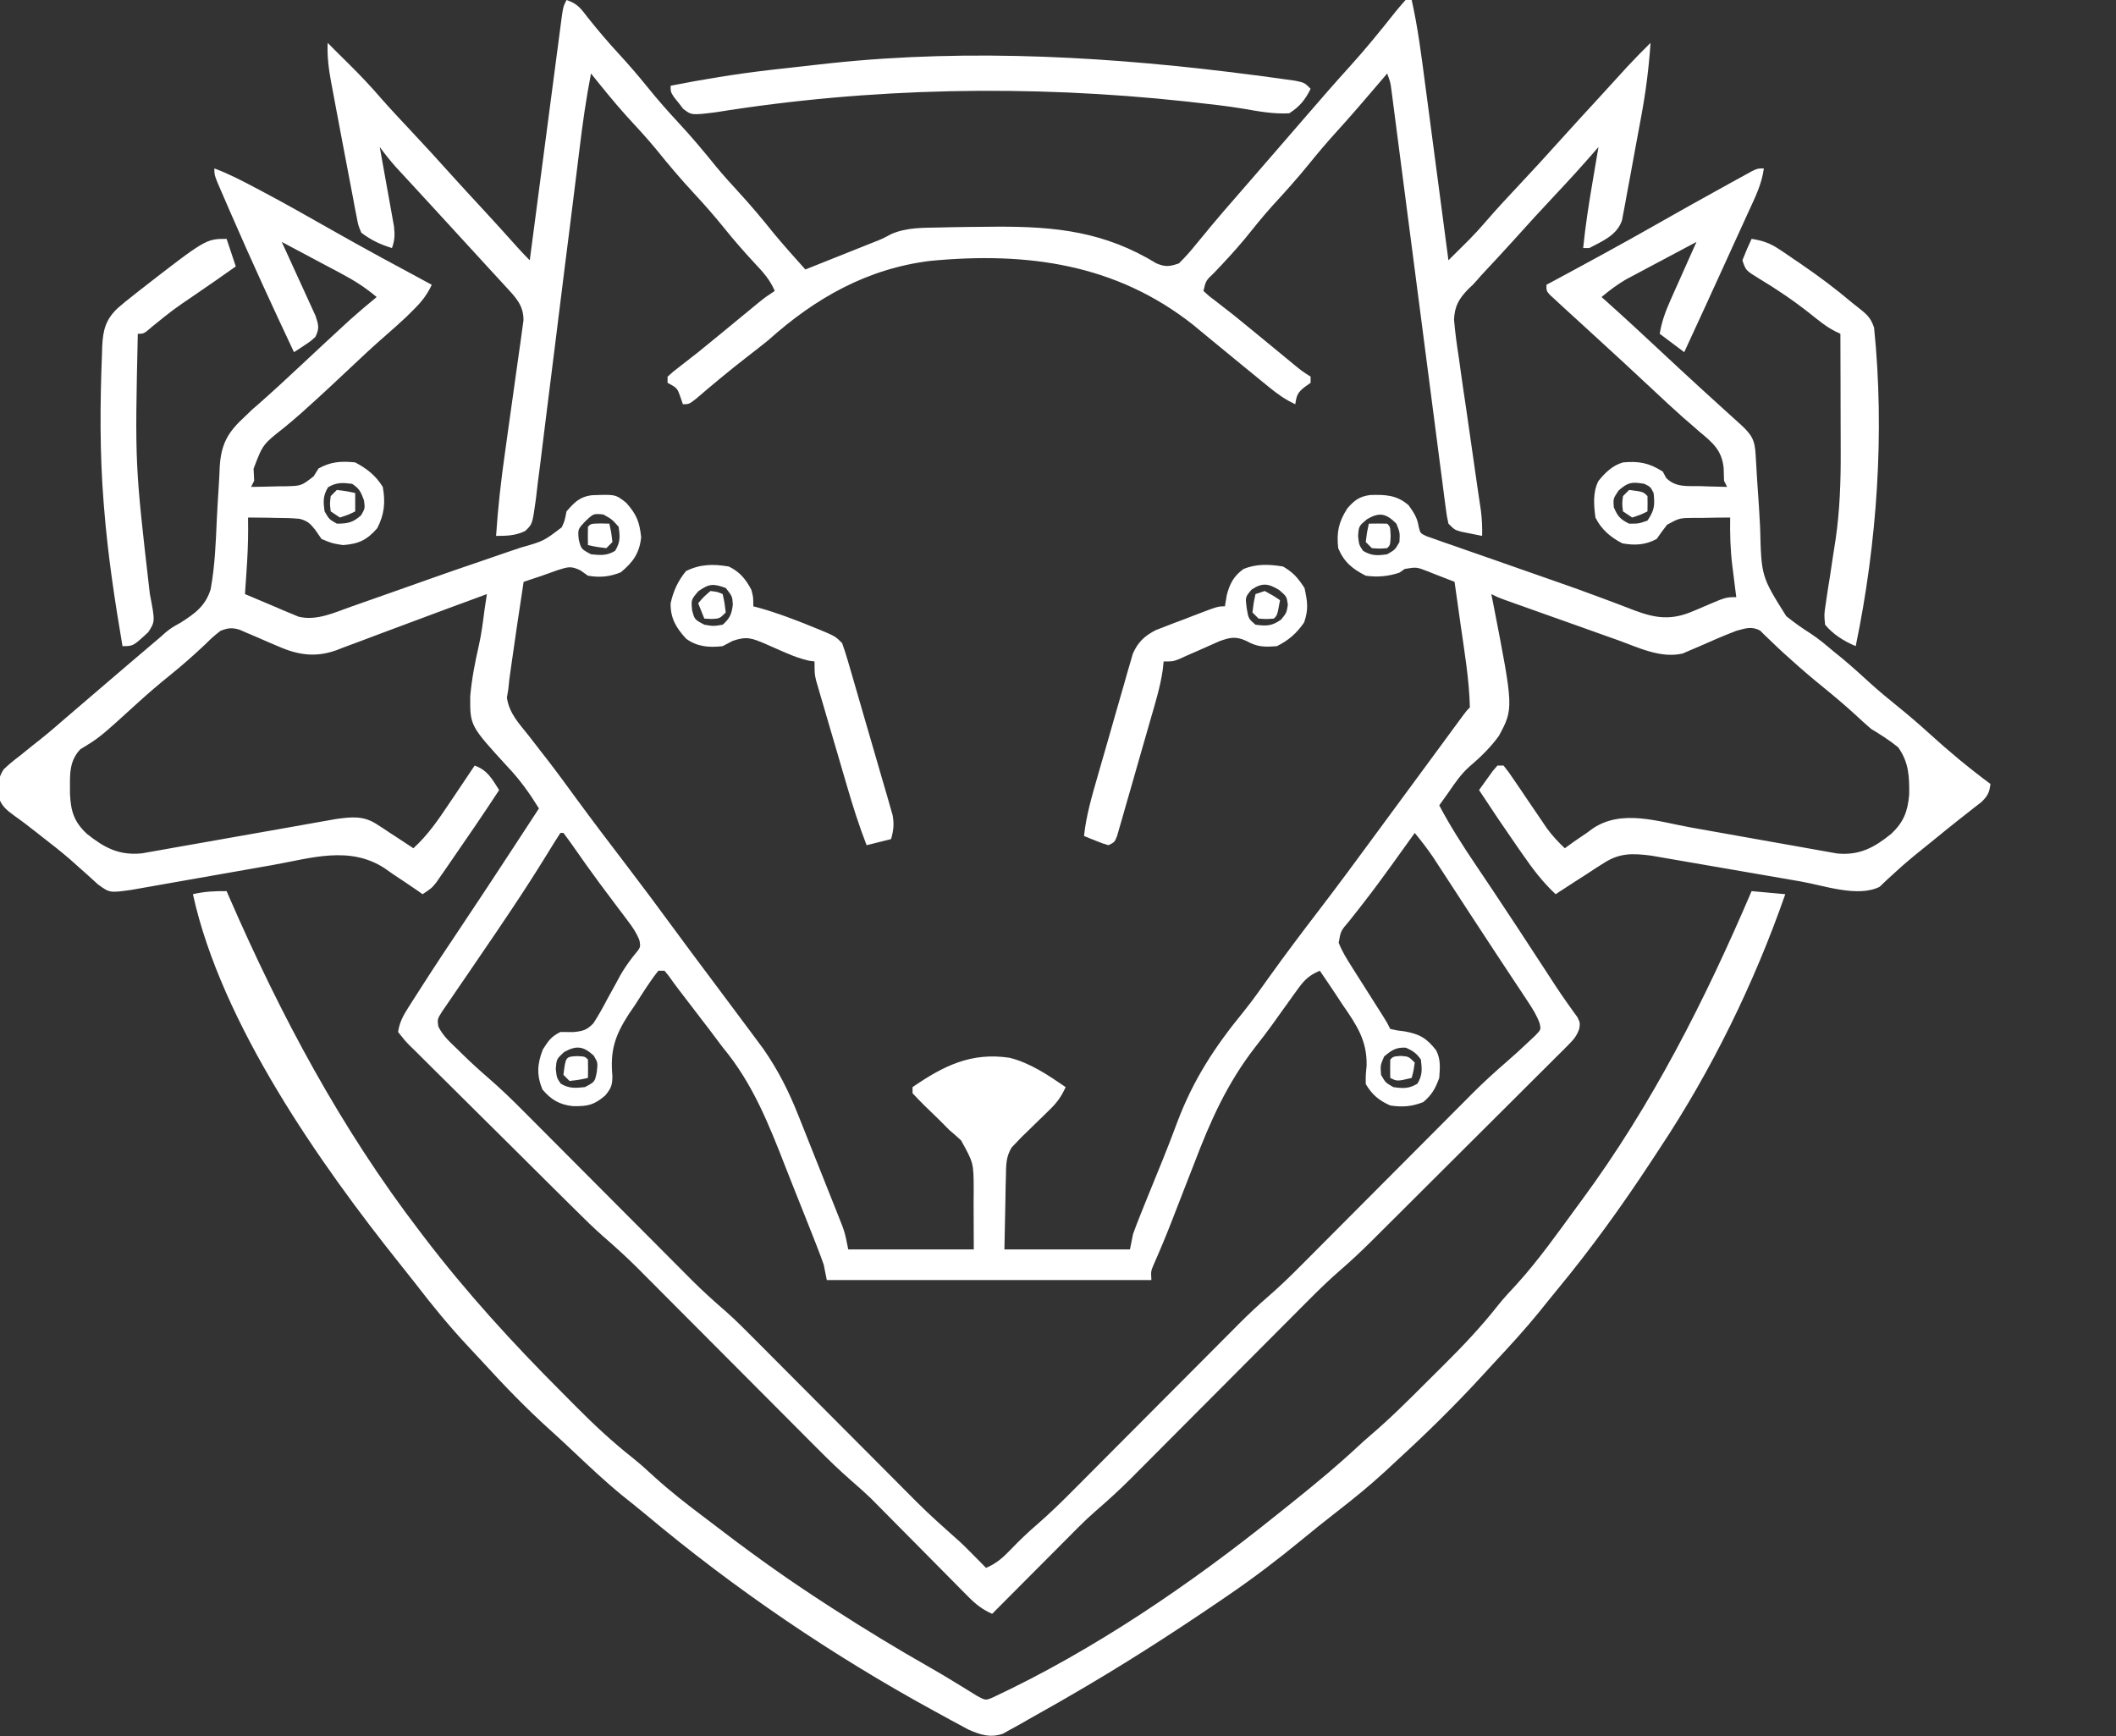 <?xml version="1.0" encoding="UTF-8"?>
<svg version="1.1" xmlns="http://www.w3.org/2000/svg" width="691" height="567">
<rect width="100%" height="100%" fill="#333333" stroke="none"/>
<path d="M0 0 C4.666 1.724 8.986 3.992 13.375 6.312 C14.203 6.749 15.031 7.186 15.884 7.635 C23.35 11.601 30.702 15.757 38.047 19.941 C48.938 26.133 59.963 32.073 71 38 C69.385 41.42 67.587 43.652 64.875 46.312 C63.788 47.39 63.788 47.39 62.68 48.488 C60.548 50.486 58.391 52.417 56.188 54.332 C52.069 57.913 48.089 61.625 44.125 65.375 C39.702 69.541 35.274 73.694 30.75 77.75 C29.993 78.436 29.237 79.122 28.457 79.828 C26.584 81.484 24.691 83.084 22.762 84.672 C15.82 90.119 15.82 90.119 12.812 98.062 C12.874 99.362 12.936 100.661 13 102 C12.67 102.66 12.34 103.32 12 104 C14.92 103.967 17.832 103.9 20.75 103.812 C21.575 103.807 22.4 103.801 23.25 103.795 C28.428 103.66 28.428 103.66 32.434 100.531 C32.951 99.696 33.467 98.861 34 98 C37.965 95.749 41.497 95.526 46 96 C49.925 98.113 52.638 100.229 55 104 C55.915 108.995 55.52 112.996 53.188 117.5 C49.768 121.408 47.107 122.607 42 123 C38.438 122.438 38.438 122.438 35 121 C34.306 119.998 33.613 118.997 32.898 117.965 C31.258 115.902 30.392 115.105 27.82 114.417 C25.261 114.187 22.756 114.117 20.188 114.125 C19.304 114.104 18.42 114.084 17.51 114.062 C15.34 114.016 13.17 114.004 11 114 C11.015 115.963 11.015 115.963 11.031 117.965 C11.031 122.515 10.815 127.024 10.5 131.562 C10.428 132.646 10.428 132.646 10.355 133.752 C10.24 135.501 10.12 137.251 10 139 C13.198 140.379 16.41 141.723 19.625 143.062 C20.529 143.452 21.432 143.842 22.363 144.244 C23.246 144.608 24.129 144.972 25.039 145.348 C26.249 145.858 26.249 145.858 27.483 146.379 C33.394 147.837 39.291 145.004 44.832 143.043 C46.118 142.594 46.118 142.594 47.431 142.137 C50.227 141.159 53.02 140.175 55.812 139.188 C56.763 138.852 57.714 138.516 58.694 138.17 C62.598 136.792 66.502 135.413 70.403 134.029 C75.815 132.112 81.236 130.23 86.675 128.394 C89.742 127.356 92.801 126.298 95.859 125.236 C97.277 124.748 98.699 124.27 100.124 123.801 C107.541 121.697 107.541 121.697 113.451 117.185 C114.39 115.116 114.39 115.116 115 112 C117.5 109.121 119.309 107.213 123.172 106.727 C130.993 106.418 130.993 106.418 134.5 109.188 C137.908 113.022 138.823 115.374 139.375 120.438 C138.826 125.658 136.738 128.552 132.75 131.875 C129.092 133.372 125.904 133.651 122 133 C121.216 132.443 120.433 131.886 119.625 131.312 C116.363 129.682 115.477 130.159 112.062 131.188 C110.369 131.775 108.682 132.38 107 133 C105.001 133.671 103.002 134.339 101 135 C99.561 144.452 98.125 153.905 96.812 163.375 C96.654 164.517 96.495 165.659 96.332 166.836 C96.222 167.88 96.113 168.924 96 170 C95.847 170.937 95.693 171.874 95.535 172.84 C96.285 177.939 99.471 181.228 102.625 185.188 C104.015 186.984 105.405 188.781 106.793 190.578 C107.5 191.485 108.207 192.392 108.935 193.326 C112.011 197.309 114.973 201.372 117.938 205.438 C123.543 213.081 129.27 220.626 135.03 228.153 C140.091 234.778 145.061 241.465 149.992 248.188 C153.632 253.148 157.3 258.084 161 263 C165.498 268.986 169.979 274.984 174.438 281 C175.017 281.777 175.596 282.555 176.193 283.355 C176.747 284.104 177.301 284.853 177.871 285.625 C178.355 286.277 178.839 286.93 179.338 287.602 C184.2 294.617 187.694 301.591 190.828 309.543 C191.263 310.63 191.697 311.716 192.145 312.836 C193.056 315.119 193.963 317.405 194.867 319.691 C196.251 323.19 197.648 326.684 199.047 330.178 C199.933 332.403 200.818 334.629 201.703 336.855 C202.12 337.898 202.536 338.941 202.966 340.015 C203.35 340.99 203.734 341.965 204.13 342.969 C204.468 343.822 204.806 344.676 205.154 345.554 C206 348 206 348 207 353 C220.53 353 234.06 353 248 353 C247.969 345.575 247.969 345.575 247.938 338 C247.949 336.454 247.961 334.909 247.972 333.316 C247.921 324.738 247.921 324.738 243.844 317.398 C242.591 316.234 241.31 315.099 240 314 C238.89 312.895 237.787 311.784 236.691 310.664 C235.109 309.119 233.519 307.583 231.924 306.051 C230.58 304.736 229.285 303.372 228 302 C228 301.34 228 300.68 228 300 C238.116 293.054 247.208 288.513 259.733 290.429 C266.476 292.128 272.331 296.108 278 300 C276.661 302.99 275.195 305.037 272.848 307.312 C272.236 307.913 271.624 308.514 270.994 309.133 C270.357 309.749 269.719 310.365 269.062 311 C267.801 312.227 266.542 313.456 265.285 314.688 C264.727 315.228 264.169 315.768 263.594 316.324 C262.805 317.154 262.805 317.154 262 318 C261.448 318.58 260.896 319.161 260.327 319.759 C258.451 322.928 258.563 325.507 258.488 329.172 C258.455 330.421 258.422 331.669 258.388 332.956 C258.351 335.329 258.351 335.329 258.312 337.75 C258.209 342.783 258.106 347.815 258 353 C271.53 353 285.06 353 299 353 C299.33 351.35 299.66 349.7 300 348 C300.749 345.916 301.544 343.848 302.371 341.793 C302.857 340.579 303.344 339.364 303.845 338.113 C304.923 335.45 306.006 332.789 307.089 330.127 C307.364 329.45 307.64 328.772 307.924 328.074 C308.484 326.699 309.044 325.324 309.605 323.949 C311.293 319.798 312.902 315.626 314.457 311.422 C319.692 297.562 326.68 286.865 336.045 275.435 C339.018 271.732 341.758 267.875 344.5 264 C349.847 256.514 355.39 249.193 360.984 241.891 C367.187 233.783 373.25 225.578 379.282 217.343 C382.181 213.39 385.091 209.445 388 205.5 C391.655 200.541 395.309 195.581 398.957 190.617 C399.602 189.74 400.247 188.863 400.912 187.959 C402.158 186.265 403.402 184.571 404.646 182.877 C405.203 182.121 405.759 181.365 406.332 180.586 C406.824 179.916 407.316 179.246 407.823 178.556 C409 177 409 177 410 176 C409.797 166.885 408.219 157.76 406.938 148.75 C406.749 147.408 406.561 146.065 406.373 144.723 C405.918 141.481 405.461 138.24 405 135 C402.756 134.106 400.507 133.235 398.25 132.375 C397.616 132.12 396.982 131.865 396.328 131.602 C392.578 130.15 392.578 130.15 388.734 130.789 C387.876 131.388 387.876 131.388 387 132 C383.271 133.243 379.873 133.528 376 133 C371.636 130.777 368.905 128.55 367 124 C366.429 118.77 367.151 115.422 370 111 C372.292 108.361 373.886 107.163 377.371 106.652 C382.31 106.484 386.143 106.611 390 110 C391.698 112.366 392.876 114.134 393.292 117.032 C393.827 119.181 393.827 119.181 395.964 120.142 C396.828 120.443 397.692 120.745 398.582 121.055 C400.053 121.582 400.053 121.582 401.553 122.119 C402.628 122.486 403.704 122.853 404.812 123.23 C405.928 123.625 407.044 124.02 408.193 124.427 C411.79 125.695 415.395 126.942 419 128.188 C421.338 129.007 423.675 129.828 426.012 130.65 C429.508 131.88 433.004 133.107 436.506 134.321 C442.393 136.363 448.253 138.454 454.082 140.655 C455.214 141.078 456.347 141.501 457.514 141.938 C459.654 142.741 461.79 143.557 463.92 144.387 C470.828 146.965 475.905 147.579 482.859 144.59 C483.5 144.322 484.141 144.055 484.801 143.779 C485.444 143.502 486.087 143.224 486.75 142.938 C493.62 140 493.62 140 497 140 C496.856 138.877 496.711 137.754 496.562 136.598 C496.375 135.086 496.187 133.574 496 132.062 C495.905 131.327 495.809 130.592 495.711 129.834 C495.061 124.519 494.915 119.355 495 114 C491.934 114.006 488.877 114.053 485.812 114.125 C484.516 114.121 484.516 114.121 483.193 114.117 C478.444 114.16 478.444 114.16 474.409 116.341 C473.218 117.852 472.106 119.425 471 121 C467.313 122.989 463.893 123.158 459.812 122.438 C455.945 120.461 452.963 117.925 451 114 C450.489 109.942 450.083 105.804 451.977 102.078 C454.219 99.299 456.561 97.012 460 96 C465.234 95.515 468.557 96.173 473 99 C473.362 99.681 473.724 100.361 474.098 101.062 C477.203 104.226 480.929 103.678 485.188 103.75 C486.455 103.794 486.455 103.794 487.748 103.84 C489.832 103.91 491.916 103.958 494 104 C493.67 103.34 493.34 102.68 493 102 C492.949 100.604 492.909 99.209 492.875 97.812 C492.272 92.019 489.328 89.582 485 86 C483.832 84.981 482.665 83.96 481.5 82.938 C480.835 82.364 480.17 81.79 479.484 81.199 C476.183 78.276 472.968 75.265 469.75 72.25 C463.207 66.121 456.62 60.046 450 54 C447.812 52.001 445.624 50.001 443.438 48 C442.467 47.113 441.496 46.226 440.496 45.312 C439.672 44.549 438.849 43.786 438 43 C437.393 42.443 436.786 41.886 436.16 41.312 C435 40 435 40 435 38 C435.607 37.674 436.213 37.349 436.838 37.013 C448.16 30.925 459.449 24.791 470.625 18.438 C478.493 13.969 486.382 9.543 494.312 5.188 C495.728 4.404 495.728 4.404 497.172 3.605 C498.04 3.131 498.907 2.657 499.801 2.168 C500.566 1.748 501.33 1.328 502.118 0.895 C504 0 504 0 506 0 C505.338 5.148 503.102 9.553 500.957 14.219 C500.348 15.56 500.348 15.56 499.726 16.929 C498.427 19.788 497.12 22.644 495.812 25.5 C494.952 27.39 494.092 29.281 493.232 31.172 C488.853 40.796 484.446 50.407 480 60 C476.04 57.03 476.04 57.03 472 54 C472.64 50.035 473.87 46.706 475.504 43.043 C476.244 41.375 476.244 41.375 476.998 39.674 C477.514 38.523 478.031 37.373 478.562 36.188 C479.083 35.018 479.603 33.848 480.139 32.643 C481.421 29.76 482.709 26.879 484 24 C480.385 25.914 476.774 27.835 473.166 29.762 C471.94 30.415 470.713 31.067 469.486 31.717 C467.713 32.655 465.944 33.601 464.176 34.547 C462.581 35.395 462.581 35.395 460.954 36.261 C458.065 37.962 455.559 39.84 453 42 C453.548 42.487 454.096 42.975 454.66 43.477 C460.621 48.807 466.484 54.233 472.322 59.697 C476.259 63.38 480.21 67.047 484.188 70.688 C485.136 71.556 486.085 72.425 487.062 73.32 C489.163 75.236 491.267 77.147 493.375 79.055 C493.929 79.558 494.483 80.061 495.054 80.579 C496.119 81.547 497.187 82.511 498.257 83.473 C502.06 86.932 503.091 88.626 503.334 93.702 C503.625 99.216 503.993 104.72 504.388 110.226 C504.544 112.596 504.678 114.967 504.787 117.34 C505.185 133.252 505.185 133.252 513.315 146.205 C515.845 148.24 518.435 150.085 521.179 151.82 C523.91 153.59 526.325 155.653 528.812 157.75 C529.685 158.456 530.558 159.163 531.457 159.891 C534.891 162.739 538.171 165.745 541.469 168.75 C544.088 171.079 546.775 173.296 549.5 175.5 C553.095 178.408 556.583 181.385 560 184.5 C566.394 190.322 573.045 195.857 580 201 C579.656 203.811 579.11 204.892 577.059 206.902 C576.194 207.574 575.329 208.246 574.438 208.938 C573.446 209.72 572.455 210.502 571.434 211.309 C570.886 211.736 570.338 212.164 569.773 212.605 C567.178 214.646 564.621 216.733 562.063 218.82 C560.686 219.942 559.304 221.058 557.919 222.17 C554.825 224.658 551.784 227.156 548.883 229.867 C547.973 230.695 547.063 231.522 546.125 232.375 C545.364 233.105 544.604 233.834 543.82 234.586 C536.72 238.146 525.608 234.165 518.119 232.857 C516.004 232.488 513.888 232.124 511.772 231.761 C505.763 230.729 499.756 229.689 493.75 228.645 C490.056 228.003 486.362 227.367 482.667 226.735 C481.268 226.494 479.87 226.252 478.472 226.007 C476.517 225.664 474.56 225.329 472.603 224.994 C471.494 224.801 470.385 224.609 469.242 224.411 C463.161 223.64 458.944 223.471 453.723 226.844 C452.798 227.43 451.873 228.017 450.92 228.621 C449.977 229.241 449.034 229.861 448.062 230.5 C447.092 231.12 446.122 231.74 445.123 232.379 C442.739 233.905 440.366 235.446 438 237 C433.751 233.031 430.488 228.712 427.188 223.938 C426.667 223.193 426.147 222.448 425.61 221.68 C421.317 215.513 417.118 209.286 413 203 C413.95 201.661 414.911 200.329 415.875 199 C416.409 198.257 416.942 197.515 417.492 196.75 C417.99 196.173 418.487 195.595 419 195 C419.66 195 420.32 195 421 195 C422.632 197.048 422.632 197.048 424.555 199.891 C425.601 201.42 425.601 201.42 426.668 202.98 C427.76 204.599 427.76 204.599 428.875 206.25 C430.306 208.362 431.741 210.471 433.18 212.578 C433.816 213.521 434.453 214.463 435.109 215.435 C436.906 217.872 438.801 219.926 441 222 C442.016 221.267 443.032 220.533 444.078 219.777 C445.468 218.829 446.858 217.883 448.25 216.938 C448.913 216.452 449.575 215.967 450.258 215.467 C459.682 209.199 471.481 213.281 481.938 215.173 C484.015 215.549 486.093 215.916 488.171 216.282 C494.07 217.321 499.967 218.372 505.863 219.431 C509.493 220.082 513.125 220.724 516.758 221.36 C518.133 221.602 519.507 221.849 520.88 222.099 C522.796 222.448 524.715 222.784 526.634 223.12 C527.722 223.314 528.809 223.509 529.93 223.709 C537.258 224.403 542.102 221.75 547.619 217.272 C551.654 213.455 552.965 210.033 553.462 204.53 C553.546 198.664 553.356 193.877 549.852 189.027 C547.025 186.732 544.11 184.888 541 183 C539.299 181.539 537.631 180.039 536 178.5 C532.583 175.385 529.095 172.408 525.5 169.5 C521.827 166.527 518.255 163.483 514.75 160.312 C513.935 159.579 513.121 158.846 512.281 158.09 C510.843 156.772 509.423 155.433 508.031 154.066 C507.443 153.508 506.856 152.95 506.25 152.375 C505.515 151.644 505.515 151.644 504.766 150.898 C501.886 149.433 500.099 150.178 497 151 C492.752 152.624 488.588 154.448 484.432 156.293 C483.579 156.653 482.726 157.012 481.848 157.383 C481.085 157.717 480.322 158.051 479.535 158.395 C472.32 160.117 464.923 156.404 458.23 154 C457.113 153.604 455.996 153.209 454.845 152.801 C451.29 151.54 447.739 150.27 444.188 149 C441.779 148.145 439.371 147.291 436.963 146.438 C432.573 144.878 428.184 143.319 423.798 141.75 C422.917 141.435 422.037 141.121 421.13 140.797 C419 140 419 140 417 139 C417.337 140.676 417.337 140.676 417.681 142.386 C424.287 176.329 424.287 176.329 419.496 185.277 C416.72 189.116 413.439 192.298 409.833 195.357 C407.084 197.821 405.207 200.58 403.125 203.625 C402.509 204.484 401.893 205.342 401.258 206.227 C400.843 206.812 400.428 207.397 400 208 C403.643 214.872 407.768 221.313 412.125 227.75 C413.543 229.86 414.959 231.971 416.375 234.082 C416.929 234.908 416.929 234.908 417.494 235.75 C422.906 243.827 428.209 251.976 433.528 260.114 C433.911 260.7 434.294 261.286 434.689 261.89 C435.788 263.572 436.883 265.256 437.978 266.941 C439.261 268.883 440.573 270.806 441.921 272.704 C442.481 273.494 443.04 274.284 443.617 275.098 C444.106 275.764 444.594 276.431 445.097 277.117 C446 279 446 279 445.734 280.917 C444.895 283.298 443.943 284.43 442.162 286.205 C441.558 286.815 440.954 287.425 440.332 288.053 C439.665 288.71 438.999 289.367 438.312 290.044 C437.613 290.746 436.914 291.447 436.193 292.169 C433.874 294.491 431.545 296.802 429.215 299.113 C427.598 300.727 425.982 302.341 424.367 303.956 C420.974 307.344 417.576 310.727 414.175 314.106 C409.83 318.423 405.493 322.749 401.159 327.078 C397.014 331.218 392.865 335.353 388.715 339.488 C387.929 340.272 387.144 341.055 386.335 341.863 C384.09 344.1 381.842 346.334 379.594 348.568 C378.615 349.544 378.615 349.544 377.617 350.541 C374.487 353.642 371.309 356.638 367.976 359.52 C364.078 362.891 360.421 366.451 356.793 370.109 C356.122 370.782 355.451 371.454 354.759 372.147 C353.317 373.594 351.875 375.041 350.435 376.49 C348.149 378.788 345.861 381.084 343.571 383.378 C338.711 388.249 333.855 393.124 329 398 C323.369 403.654 317.737 409.307 312.1 414.956 C309.856 417.206 307.615 419.46 305.374 421.714 C303.985 423.106 302.596 424.499 301.207 425.891 C300.594 426.509 299.981 427.127 299.349 427.765 C295.62 431.494 291.758 435.01 287.768 438.459 C285.826 440.152 283.972 441.907 282.154 443.732 C281.194 444.692 281.194 444.692 280.215 445.672 C279.227 446.668 279.227 446.668 278.219 447.684 C277.52 448.384 276.821 449.084 276.101 449.806 C273.898 452.014 271.699 454.226 269.5 456.438 C267.995 457.947 266.49 459.457 264.984 460.967 C261.32 464.642 257.659 468.32 254 472 C250.782 470.585 248.649 468.889 246.185 466.396 C245.45 465.658 244.715 464.92 243.958 464.159 C243.173 463.36 242.387 462.561 241.578 461.738 C240.759 460.914 239.94 460.09 239.097 459.241 C236.476 456.603 233.863 453.958 231.25 451.312 C228.651 448.685 226.05 446.06 223.446 443.437 C221.827 441.806 220.211 440.172 218.597 438.535 C217.85 437.782 217.103 437.028 216.333 436.251 C215.365 435.271 215.365 435.271 214.378 434.271 C212.357 432.341 210.298 430.51 208.185 428.684 C204.191 425.21 200.428 421.556 196.701 417.799 C196.02 417.117 195.34 416.434 194.638 415.731 C193.174 414.264 191.711 412.795 190.25 411.325 C187.931 408.993 185.608 406.664 183.285 404.336 C177.518 398.556 171.757 392.771 165.996 386.986 C161.117 382.087 156.236 377.19 151.352 372.296 C149.075 370.013 146.801 367.726 144.526 365.439 C143.117 364.026 141.708 362.613 140.299 361.201 C139.676 360.573 139.054 359.946 138.412 359.299 C134.721 355.607 130.9 352.133 126.95 348.719 C123.893 346.024 121.001 343.173 118.109 340.302 C117.472 339.673 116.836 339.045 116.18 338.397 C114.105 336.347 112.034 334.293 109.965 332.238 C109.254 331.533 108.543 330.827 107.81 330.1 C104.06 326.377 100.314 322.65 96.571 318.921 C93.473 315.836 90.368 312.759 87.256 309.688 C83.488 305.969 79.732 302.239 75.985 298.499 C74.557 297.077 73.124 295.66 71.687 294.247 C69.689 292.279 67.706 290.297 65.726 288.31 C65.127 287.727 64.529 287.145 63.912 286.545 C62.294 284.902 62.294 284.902 60 282 C60.436 278.946 61.585 276.776 63.23 274.191 C63.696 273.456 64.161 272.721 64.641 271.963 C65.151 271.171 65.662 270.379 66.188 269.562 C66.724 268.721 67.261 267.88 67.814 267.013 C72.214 260.15 76.722 253.36 81.263 246.589 C86.69 238.492 92.038 230.344 97.375 222.188 C97.806 221.529 98.236 220.871 98.68 220.193 C101.121 216.463 103.561 212.732 106 209 C102.965 204.087 99.787 199.639 95.809 195.441 C83.479 181.989 83.479 181.989 83.559 172.344 C84.055 166.764 85.094 161.331 86.353 155.876 C87.212 152.057 87.704 148.259 88.188 144.375 C88.454 142.583 88.723 140.791 89 139 C88.046 139.354 87.092 139.709 86.109 140.074 C82.939 141.25 79.765 142.413 76.59 143.574 C72.177 145.19 67.778 146.836 63.382 148.498 C60.173 149.708 56.958 150.902 53.742 152.094 C52.129 152.696 50.518 153.303 48.909 153.918 C46.608 154.795 44.299 155.649 41.988 156.5 C41.302 156.767 40.616 157.035 39.91 157.31 C33.214 159.727 27.548 158.982 20.984 156.117 C20.126 155.755 19.267 155.393 18.383 155.02 C16.612 154.25 14.841 153.479 13.07 152.707 C12.217 152.347 11.364 151.988 10.484 151.617 C9.718 151.283 8.952 150.949 8.163 150.605 C5.641 149.9 4.423 150.062 2 151 C-0.508 152.997 -0.508 152.997 -3.062 155.5 C-6.791 159.002 -10.575 162.351 -14.562 165.562 C-18.138 168.448 -21.604 171.404 -25 174.5 C-37.505 185.888 -37.505 185.888 -43.754 189.664 C-47.748 193.818 -47.104 198.769 -47.145 204.271 C-46.872 209.944 -45.819 213.368 -41.632 217.283 C-35.955 221.821 -31.152 224.417 -23.661 223.665 C-22.449 223.449 -21.237 223.234 -19.988 223.012 C-19.314 222.895 -18.64 222.778 -17.946 222.658 C-15.733 222.272 -13.523 221.872 -11.312 221.473 C-9.766 221.201 -8.22 220.931 -6.673 220.661 C-2.61 219.951 1.451 219.23 5.512 218.506 C12.01 217.348 18.51 216.203 25.012 215.065 C27.276 214.667 29.539 214.261 31.802 213.855 C33.197 213.609 34.593 213.363 35.988 213.117 C37.2 212.901 38.413 212.685 39.661 212.462 C44.775 211.754 48.676 211.296 53.086 214.188 C53.788 214.639 54.491 215.09 55.215 215.555 C55.928 216.032 56.641 216.509 57.375 217 C58.111 217.477 58.847 217.954 59.605 218.445 C61.412 219.618 63.207 220.807 65 222 C69.743 217.675 73.13 212.693 76.688 207.375 C77.559 206.087 77.559 206.087 78.447 204.773 C80.643 201.524 82.824 198.264 85 195 C89.223 196.508 90.657 199.328 93 203 C88.012 210.621 82.876 218.139 77.688 225.625 C77.077 226.514 76.466 227.403 75.837 228.319 C74.965 229.573 74.965 229.573 74.074 230.852 C73.554 231.603 73.034 232.354 72.499 233.127 C71 235 71 235 68 237 C67.432 236.601 66.864 236.202 66.279 235.791 C63.646 233.971 60.981 232.205 58.312 230.438 C57.42 229.809 56.527 229.181 55.607 228.533 C44.144 221.068 31.664 225.223 18.906 227.504 C17.502 227.75 16.098 227.995 14.693 228.239 C11.038 228.877 7.384 229.521 3.731 230.168 C-2.142 231.207 -8.017 232.24 -13.892 233.265 C-15.932 233.622 -17.971 233.985 -20.009 234.349 C-21.868 234.674 -21.868 234.674 -23.764 235.006 C-24.85 235.199 -25.937 235.391 -27.057 235.589 C-34.199 236.586 -34.199 236.586 -38.059 233.762 C-39.195 232.748 -40.321 231.723 -41.438 230.688 C-42.675 229.582 -43.914 228.479 -45.156 227.379 C-45.789 226.816 -46.422 226.253 -47.074 225.672 C-50.105 223.04 -53.264 220.583 -56.438 218.125 C-57.022 217.665 -57.607 217.204 -58.209 216.73 C-60.582 214.862 -62.959 213.029 -65.434 211.297 C-67.878 209.507 -69.759 207.999 -70.489 204.972 C-70.62 201.65 -70.721 199.063 -68.809 196.243 C-67.083 194.576 -65.291 193.131 -63.375 191.688 C-61.988 190.568 -60.601 189.448 -59.215 188.328 C-58.508 187.773 -57.802 187.218 -57.074 186.646 C-53.95 184.166 -50.949 181.552 -47.938 178.938 C-46.782 177.947 -45.626 176.957 -44.469 175.969 C-42.134 173.971 -39.8 171.971 -37.469 169.969 C-30.839 164.277 -24.192 158.607 -17.523 152.961 C-17.012 152.5 -16.5 152.038 -15.972 151.563 C-14 150 -14 150 -11.03 148.339 C-6.391 145.382 -2.879 142.875 -1.219 137.444 C0.198 129.834 0.472 122.094 0.812 114.375 C0.993 110.884 1.19 107.397 1.424 103.91 C1.567 101.751 1.679 99.589 1.752 97.426 C2.217 89.886 4.454 86.063 10 81 C10.773 80.255 11.547 79.51 12.344 78.742 C13.055 78.126 13.767 77.51 14.5 76.875 C18.862 73.03 23.133 69.102 27.375 65.125 C32.09 60.714 36.81 56.308 41.562 51.938 C42.471 51.101 43.38 50.264 44.316 49.402 C47.156 46.86 50.058 44.423 53 42 C49.462 39.014 45.908 36.72 41.824 34.547 C40.667 33.928 39.51 33.309 38.318 32.672 C37.108 32.031 35.898 31.391 34.688 30.75 C33.457 30.094 32.228 29.438 30.998 28.781 C28.001 27.183 25.002 25.589 22 24 C22.369 24.797 22.738 25.594 23.117 26.415 C24.482 29.378 25.835 32.345 27.182 35.316 C27.767 36.6 28.355 37.882 28.948 39.163 C29.801 41.005 30.638 42.853 31.473 44.703 C31.981 45.813 32.489 46.924 33.012 48.067 C34.02 51.059 34.387 52.2 33 55 C31.371 56.484 31.371 56.484 29.438 57.75 C28.797 58.178 28.156 58.606 27.496 59.047 C27.002 59.361 26.509 59.676 26 60 C19.03 45.211 12.203 30.37 5.688 15.375 C5.256 14.386 5.256 14.386 4.815 13.377 C4.001 11.511 3.194 9.642 2.387 7.773 C1.925 6.705 1.463 5.637 0.987 4.537 C0 2 0 2 0 0 Z M37.125 104.125 C35.445 106.924 35.543 108.798 36 112 C37.48 114.563 37.48 114.563 40 116 C43.551 116 45.288 115.643 47.938 113.25 C49.203 111.028 49.203 111.028 48.875 108.438 C47.91 105.75 47.389 104.565 45 103 C41.851 102.606 39.881 102.471 37.125 104.125 Z M458.562 105.188 C456.788 107.846 456.788 107.846 457 110.625 C458.241 113.571 459.119 114.599 462 116 C465.127 116.007 465.127 116.007 468 115 C470.313 111.531 470.425 110.078 470 106 C469 104 469 104 467 103 C462.996 102.318 461.622 102.442 458.562 105.188 Z M121.25 115.125 C118.673 117.81 118.673 117.81 119 121.188 C119.787 124.29 119.787 124.29 123 126 C126.12 126.325 128.147 126.512 130.875 124.875 C132.575 122.042 132.528 120.237 132 117 C129.795 114.536 129.795 114.536 127 113 C123.816 112.694 123.816 112.694 121.25 115.125 Z M376.312 114.625 C373.728 116.825 373.728 116.825 373.5 120.062 C373.806 122.933 373.806 122.933 375.125 124.875 C377.924 126.555 379.798 126.457 383 126 C385.563 124.52 385.563 124.52 387 122 C387.164 118.904 387.164 118.904 386 116 C382.666 112.666 380.468 112.112 376.312 114.625 Z M113 217 C111.523 219.273 110.097 221.56 108.688 223.875 C105.057 229.757 101.346 235.57 97.5 241.312 C97.023 242.028 96.546 242.743 96.055 243.48 C93.216 247.728 90.35 251.954 87.459 256.166 C85.778 258.619 84.107 261.079 82.438 263.54 C81.607 264.759 80.772 265.975 79.932 267.188 C78.749 268.896 77.582 270.615 76.418 272.336 C75.735 273.332 75.052 274.327 74.348 275.353 C72.804 277.83 72.804 277.83 73.134 280.181 C74.609 283.279 77.121 285.466 79.562 287.812 C80.063 288.308 80.564 288.804 81.08 289.314 C83.894 292.072 86.791 294.702 89.777 297.271 C93.65 300.65 97.315 304.185 100.932 307.834 C101.573 308.477 102.215 309.121 102.877 309.783 C104.255 311.166 105.633 312.55 107.009 313.934 C109.194 316.132 111.382 318.326 113.571 320.52 C119.004 325.966 124.431 331.417 129.858 336.869 C134.455 341.486 139.054 346.1 143.656 350.712 C145.801 352.863 147.942 355.017 150.084 357.171 C151.412 358.503 152.74 359.835 154.068 361.166 C154.654 361.756 155.239 362.347 155.842 362.955 C159.444 366.558 163.187 369.932 167.04 373.266 C170.096 375.97 172.968 378.844 175.84 381.742 C176.472 382.376 177.104 383.009 177.755 383.662 C179.113 385.023 180.469 386.386 181.824 387.749 C183.975 389.913 186.13 392.074 188.285 394.234 C193.634 399.596 198.978 404.964 204.322 410.332 C208.848 414.879 213.377 419.423 217.908 423.964 C220.02 426.082 222.128 428.203 224.236 430.324 C232.633 438.782 232.633 438.782 241.507 446.733 C243.797 448.676 245.894 450.798 248 452.938 C248.763 453.71 249.526 454.482 250.312 455.277 C250.869 455.846 251.426 456.414 252 457 C255.487 455.516 257.642 453.538 260.25 450.812 C262.969 447.98 265.754 445.322 268.73 442.766 C272.62 439.375 276.3 435.83 279.932 432.166 C280.573 431.523 281.215 430.879 281.877 430.217 C283.255 428.834 284.633 427.45 286.009 426.066 C288.194 423.868 290.382 421.674 292.571 419.48 C297.217 414.823 301.859 410.162 306.5 405.5 C311.883 400.093 317.267 394.688 322.656 389.288 C324.801 387.137 326.942 384.983 329.084 382.829 C330.412 381.497 331.74 380.165 333.068 378.834 C333.654 378.244 334.239 377.653 334.842 377.045 C337.803 374.083 340.826 371.247 343.994 368.506 C347.836 365.181 351.448 361.681 355.023 358.074 C355.675 357.421 356.327 356.768 356.998 356.095 C358.398 354.692 359.797 353.287 361.195 351.881 C363.413 349.649 365.635 347.421 367.857 345.194 C372.574 340.466 377.287 335.733 382 331 C387.466 325.511 392.933 320.023 398.404 314.54 C400.582 312.356 402.757 310.169 404.931 307.981 C406.279 306.629 407.628 305.277 408.977 303.926 C409.571 303.326 410.166 302.726 410.778 302.109 C414.463 298.423 418.278 294.938 422.225 291.533 C424.561 289.516 426.831 287.444 429.062 285.312 C430.225 284.224 430.225 284.224 431.41 283.113 C433.232 281.195 433.232 281.195 432.796 279.184 C431.81 276.48 430.444 274.342 428.852 271.941 C428.185 270.929 427.518 269.917 426.831 268.874 C425.739 267.235 425.739 267.235 424.625 265.562 C423.869 264.419 423.114 263.276 422.359 262.132 C421.166 260.325 419.972 258.518 418.776 256.713 C415.759 252.158 412.767 247.587 409.785 243.008 C408.926 241.689 408.066 240.371 407.207 239.052 C405.954 237.132 404.703 235.211 403.453 233.289 C402.288 231.497 401.119 229.707 399.949 227.918 C399.282 226.895 398.616 225.871 397.928 224.817 C396.068 222.099 394.092 219.542 392 217 C391.669 217.461 391.338 217.923 390.997 218.398 C389.416 220.6 387.833 222.8 386.25 225 C385.671 225.807 385.092 226.614 384.496 227.446 C381.536 231.555 378.543 235.623 375.43 239.617 C374.874 240.335 374.318 241.053 373.745 241.793 C372.681 243.161 371.606 244.52 370.521 245.871 C367.833 248.998 367.833 248.998 367.162 252.855 C368.257 255.657 369.731 258.03 371.344 260.57 C372.013 261.631 372.682 262.692 373.371 263.785 C374.074 264.887 374.776 265.989 375.5 267.125 C376.886 269.315 378.271 271.505 379.656 273.695 C380.581 275.15 380.581 275.15 381.525 276.633 C383 279 383 279 384 281 C386.187 281.503 386.187 281.503 388.75 281.812 C393.576 282.675 395.926 284.033 399 288 C400.536 291.072 400.227 293.602 400 297 C398.729 300.479 397.624 302.465 394.812 304.875 C391.088 306.365 387.959 306.594 384 306 C380.285 304.349 378.073 302.486 376 299 C375.971 296.216 375.971 296.216 376.281 293.051 C376.475 284.812 373.066 279.798 368.5 273.188 C367.785 272.101 367.069 271.015 366.332 269.896 C364.58 267.246 362.804 264.616 361 262 C357.726 263.386 356.072 264.845 354.004 267.719 C353.444 268.488 352.884 269.258 352.307 270.051 C351.443 271.263 351.443 271.263 350.562 272.5 C350.022 273.246 349.481 273.993 348.924 274.762 C347.7 276.454 346.487 278.153 345.282 279.859 C343.558 282.232 341.799 284.534 339.98 286.833 C330.793 298.658 325.295 310.939 320 324.875 C319.189 326.957 318.375 329.037 317.559 331.117 C316.021 335.042 314.497 338.971 312.984 342.905 C311.034 347.956 308.958 352.939 306.777 357.895 C305.827 360.095 305.827 360.095 306 363 C271.02 363 236.04 363 200 363 C199.505 360.525 199.505 360.525 199 358 C198.35 356.127 197.658 354.268 196.934 352.422 C196.506 351.327 196.078 350.231 195.636 349.102 C195.17 347.925 194.703 346.748 194.223 345.535 C193.737 344.31 193.252 343.085 192.752 341.823 C191.721 339.227 190.685 336.633 189.647 334.039 C188.596 331.408 187.556 328.774 186.526 326.135 C181.028 312.055 175.789 298.729 166 287 C164.536 285.065 163.078 283.125 161.629 281.18 C160.276 279.41 158.92 277.641 157.562 275.875 C156.189 274.081 154.815 272.287 153.441 270.492 C152.555 269.338 152.555 269.338 151.651 268.16 C150.538 266.704 149.458 265.222 148.41 263.719 C147.945 263.152 147.479 262.585 147 262 C146.34 262 145.68 262 145 262 C142.17 265.524 139.818 269.389 137.375 273.188 C136.669 274.223 135.962 275.259 135.234 276.326 C130.816 283.215 129.236 288.038 129.973 296.24 C130.003 299.334 129.578 300.407 127.625 302.75 C123.975 305.878 121.932 306.294 117.098 306.215 C112.728 305.767 109.899 304.079 107.125 300.75 C105.204 296.053 105.442 292.451 107.25 287.75 C109.078 284.877 109.969 283.515 113 282 C114.419 282.003 115.839 282.013 117.258 282.027 C120.338 281.713 121.603 281.411 123.778 279.16 C125.424 276.626 126.858 274.057 128.25 271.375 C129.232 269.59 130.216 267.806 131.203 266.023 C131.665 265.165 132.127 264.306 132.604 263.421 C133.907 261.161 135.327 259.161 136.922 257.102 C139.243 254.349 139.243 254.349 138.805 252.06 C137.882 249.698 136.719 247.97 135.191 245.945 C134.614 245.172 134.036 244.398 133.44 243.601 C132.821 242.784 132.201 241.967 131.562 241.125 C130.288 239.424 129.015 237.722 127.742 236.02 C127.11 235.176 126.478 234.332 125.827 233.463 C122.788 229.366 119.851 225.198 116.934 221.014 C115.979 219.659 114.993 218.327 114 217 C113.67 217 113.34 217 113 217 Z M114.188 288.562 C111.743 290.846 111.743 290.846 111.5 294.062 C111.806 296.933 111.806 296.933 113.125 298.875 C115.853 300.512 117.88 300.325 121 300 C124.242 298.297 124.242 298.297 124.875 295.125 C125.245 292.04 125.245 292.04 123.875 289.688 C120.444 286.6 118.228 286.318 114.188 288.562 Z M382 290 C380.753 292.897 380.753 292.897 381 296 C382.437 298.52 382.437 298.52 385 300 C388.202 300.457 390.076 300.555 392.875 298.875 C394.529 296.119 394.394 294.149 394 291 C392.562 288.915 391.402 288.188 389.125 287.125 C385.89 286.935 384.453 287.945 382 290 Z " fill="#FFFFFF" transform="translate(70,55)"/>
<path d="M0 0 C3.749 1.25 4.646 2.779 7.062 5.875 C10.258 9.883 13.519 13.732 17 17.5 C20.274 21.057 23.406 24.672 26.438 28.438 C29.659 32.432 33.007 36.246 36.5 40 C40.79 44.61 44.804 49.378 48.754 54.285 C51.088 57.107 53.52 59.806 56 62.5 C60.049 66.9 63.872 71.428 67.602 76.102 C70.962 80.162 74.481 84.077 78 88 C82.021 86.397 86.042 84.793 90.062 83.188 C91.196 82.736 92.33 82.284 93.498 81.818 C94.603 81.377 95.709 80.935 96.848 80.48 C97.858 80.077 98.869 79.674 99.91 79.259 C103.05 78.032 103.05 78.032 106.14 76.39 C111.185 74.234 116.506 74.397 121.914 74.285 C123.07 74.257 124.226 74.228 125.417 74.199 C129.153 74.125 132.888 74.088 136.625 74.062 C137.888 74.05 139.152 74.038 140.453 74.026 C160.02 73.933 175.789 75.716 192.659 86.012 C195.596 87.251 197.016 87.039 200 86 C202.017 84 203.739 82.08 205.5 79.875 C206.563 78.589 207.627 77.304 208.691 76.02 C209.237 75.354 209.782 74.688 210.344 74.002 C212.986 70.807 215.713 67.687 218.438 64.562 C219.53 63.304 220.623 62.045 221.715 60.785 C222.257 60.16 222.8 59.535 223.359 58.891 C225.533 56.386 227.706 53.879 229.878 51.372 C230.957 50.126 232.037 48.881 233.116 47.636 C235.877 44.451 238.636 41.265 241.391 38.074 C246.13 32.589 250.871 27.112 255.75 21.75 C260.942 16.024 265.808 10.031 270.605 3.973 C271.696 2.614 272.841 1.3 274 0 C274.66 0 275.32 0 276 0 C278.029 9.044 279.179 18.203 280.383 27.383 C280.604 29.05 280.825 30.717 281.047 32.384 C281.625 36.741 282.199 41.097 282.773 45.454 C283.361 49.912 283.952 54.37 284.543 58.828 C285.699 67.552 286.851 76.276 288 85 C289.435 83.577 290.868 82.152 292.301 80.727 C293.099 79.933 293.897 79.14 294.72 78.323 C296.617 76.39 298.426 74.431 300.188 72.375 C303.639 68.352 307.25 64.491 310.875 60.625 C315.572 55.614 320.222 50.569 324.801 45.449 C328.687 41.121 332.631 36.846 336.566 32.563 C338.037 30.96 339.503 29.353 340.969 27.746 C341.456 27.213 341.942 26.68 342.444 26.13 C343.794 24.651 345.143 23.171 346.492 21.691 C348.941 19.064 351.445 16.523 354 14 C353.462 21.964 352.5 29.722 351.039 37.566 C350.848 38.608 350.657 39.649 350.46 40.722 C350.058 42.898 349.652 45.073 349.244 47.248 C348.621 50.583 348.017 53.921 347.414 57.26 C347.019 59.383 346.624 61.506 346.227 63.629 C346.048 64.626 345.87 65.623 345.686 66.65 C345.51 67.572 345.333 68.494 345.151 69.444 C345.001 70.253 344.85 71.063 344.696 71.898 C343.065 76.826 338.315 78.725 334 81 C333.34 81 332.68 81 332 81 C332.724 73.754 333.838 66.615 335.062 59.438 C335.249 58.333 335.435 57.229 335.627 56.092 C336.082 53.394 336.54 50.697 337 48 C336.362 48.738 336.362 48.738 335.71 49.491 C331.607 54.21 327.412 58.823 323.125 63.375 C318.433 68.379 313.785 73.415 309.219 78.535 C307.566 80.371 305.902 82.189 304.219 83.996 C303.736 84.516 303.254 85.036 302.757 85.572 C301.399 87.032 300.038 88.489 298.676 89.945 C298.247 90.441 297.818 90.937 297.376 91.448 C296 93 296 93 294.378 94.496 C291.369 97.656 290.057 99.927 289.824 104.347 C290.174 108.505 290.735 112.58 291.383 116.699 C291.596 118.222 291.807 119.746 292.014 121.27 C292.566 125.266 293.158 129.255 293.76 133.244 C294.366 137.3 294.936 141.362 295.508 145.424 C296.151 149.991 296.796 154.557 297.474 159.119 C297.576 159.813 297.678 160.507 297.783 161.223 C298.059 163.093 298.338 164.963 298.618 166.833 C298.952 169.6 299.077 172.218 299 175 C297.54 174.718 296.082 174.424 294.625 174.125 C293.813 173.963 293.001 173.8 292.164 173.633 C290 173 290 173 288 171 C287.46 168.513 287.46 168.513 287.045 165.313 C286.803 163.498 286.803 163.498 286.557 161.646 C286.386 160.298 286.215 158.95 286.045 157.602 C285.86 156.188 285.674 154.773 285.487 153.359 C285.087 150.311 284.691 147.262 284.3 144.212 C283.682 139.392 283.053 134.573 282.421 129.755 C281.424 122.134 280.436 114.513 279.45 106.89 C277.685 93.24 275.907 79.59 274.124 65.942 C273.499 61.149 272.877 56.357 272.259 51.563 C271.874 48.584 271.486 45.604 271.098 42.625 C270.919 41.241 270.74 39.857 270.562 38.473 C270.32 36.586 270.074 34.7 269.828 32.814 C269.692 31.758 269.555 30.701 269.414 29.612 C269.057 26.898 269.057 26.898 268 24 C267.238 24.895 266.476 25.789 265.691 26.711 C260.957 32.258 256.225 37.796 251.312 43.188 C248.283 46.522 245.394 49.933 242.562 53.438 C238.701 58.213 234.623 62.737 230.465 67.254 C227.3 70.78 224.351 74.457 221.383 78.148 C218.215 81.939 214.864 85.545 211.453 89.117 C208.793 91.628 208.793 91.628 208 95 C209.872 96.736 209.872 96.736 212.312 98.562 C213.228 99.277 214.143 99.991 215.086 100.727 C216.048 101.477 217.009 102.227 218 103 C219.817 104.473 221.63 105.953 223.438 107.438 C224.344 108.18 225.25 108.922 226.184 109.688 C228.135 111.29 230.086 112.894 232.035 114.5 C233.014 115.304 233.992 116.109 235 116.938 C235.887 117.668 236.774 118.399 237.688 119.152 C240.059 121.101 240.059 121.101 243 123 C243 123.66 243 124.32 243 125 C242.361 125.454 241.721 125.907 241.062 126.375 C238.732 128.211 238.396 129.129 238 132 C234.755 130.529 232.194 128.686 229.438 126.438 C228.119 125.366 228.119 125.366 226.773 124.273 C225.401 123.148 225.401 123.148 224 122 C223.105 121.27 222.211 120.541 221.289 119.789 C217.553 116.738 213.822 113.68 210.105 110.605 C209.163 109.828 208.221 109.051 207.25 108.25 C206.41 107.554 205.569 106.858 204.703 106.141 C179.441 86.135 150.376 82.201 118.945 85.176 C98.247 87.678 81.243 97.341 66 111 C63.678 112.901 61.314 114.728 58.938 116.562 C53.266 120.957 47.769 125.522 42.328 130.199 C40 132 40 132 38 132 C37.598 130.824 37.598 130.824 37.188 129.625 C36.152 126.719 36.152 126.719 33 125 C33 124.34 33 123.68 33 123 C34.801 121.371 34.801 121.371 37.312 119.438 C38.228 118.723 39.143 118.009 40.086 117.273 C41.048 116.523 42.009 115.773 43 115 C44.817 113.527 46.63 112.047 48.438 110.562 C49.344 109.82 50.25 109.078 51.184 108.312 C53.135 106.71 55.086 105.106 57.035 103.5 C58.014 102.696 58.992 101.891 60 101.062 C60.887 100.332 61.774 99.601 62.688 98.848 C65 97 65 97 68 95 C66.438 91.32 64.164 88.835 61.438 85.938 C58.005 82.246 54.721 78.496 51.562 74.562 C48.341 70.568 44.993 66.754 41.5 63 C37.21 58.39 33.196 53.622 29.246 48.715 C26.132 44.951 22.816 41.386 19.508 37.793 C15.503 33.333 11.747 28.679 8 24 C6.394 32.224 5.241 40.461 4.232 48.777 C4.066 50.124 3.899 51.47 3.733 52.817 C3.468 54.956 3.204 57.095 2.941 59.234 C2.291 64.519 1.629 69.801 0.961 75.083 C0.864 75.854 0.767 76.624 0.666 77.417 C0.266 80.585 -0.135 83.753 -0.537 86.921 C-1.673 95.893 -2.798 104.867 -3.891 113.845 C-4.763 121.003 -5.658 128.157 -6.58 135.308 C-7.066 139.086 -7.541 142.864 -7.987 146.647 C-8.407 150.197 -8.857 153.742 -9.33 157.285 C-9.578 159.205 -9.794 161.13 -10.009 163.055 C-11.139 171.206 -11.139 171.206 -13.57 173.447 C-16.749 174.922 -19.52 175 -23 175 C-22.409 165.848 -21.379 156.823 -20.082 147.746 C-19.806 145.754 -19.529 143.762 -19.254 141.77 C-18.582 136.92 -17.904 132.07 -17.212 127.222 C-16.821 124.477 -16.436 121.731 -16.059 118.984 C-15.705 116.41 -15.342 113.838 -14.967 111.268 C-14.81 110.109 -14.653 108.95 -14.491 107.756 C-14.348 106.738 -14.204 105.72 -14.056 104.671 C-13.951 99.681 -16.686 97.028 -19.938 93.5 C-20.743 92.621 -21.549 91.742 -22.379 90.836 C-23.244 89.9 -24.109 88.964 -25 88 C-26.335 86.541 -27.67 85.082 -29.004 83.623 C-30.864 81.59 -32.729 79.561 -34.593 77.532 C-37.35 74.53 -40.104 71.525 -42.857 68.518 C-45.243 65.913 -47.633 63.313 -50.031 60.719 C-50.528 60.18 -51.025 59.641 -51.537 59.086 C-52.919 57.587 -54.303 56.091 -55.688 54.594 C-57.592 52.457 -59.304 50.3 -61 48 C-60.843 48.858 -60.687 49.715 -60.525 50.599 C-59.946 53.788 -59.375 56.979 -58.809 60.17 C-58.562 61.55 -58.313 62.929 -58.061 64.308 C-57.698 66.293 -57.347 68.279 -56.996 70.266 C-56.781 71.46 -56.567 72.654 -56.345 73.884 C-56.035 76.688 -56.067 78.378 -57 81 C-60.786 79.842 -63.845 78.408 -67 76 C-68.016 73.604 -68.016 73.604 -68.562 70.664 C-68.79 69.505 -69.017 68.346 -69.251 67.153 C-69.369 66.498 -69.486 65.843 -69.608 65.169 C-70.04 62.776 -70.507 60.391 -70.977 58.006 C-71.892 53.334 -72.774 48.657 -73.644 43.977 C-74.191 41.043 -74.747 38.11 -75.303 35.178 C-75.654 33.297 -76.005 31.416 -76.355 29.535 C-76.521 28.666 -76.687 27.798 -76.857 26.902 C-77.66 22.537 -78.191 18.462 -78 14 C-76.872 15.128 -75.744 16.257 -74.617 17.387 C-73.461 18.54 -72.299 19.688 -71.133 20.832 C-67.305 24.608 -63.676 28.468 -60.172 32.543 C-57.221 35.881 -54.173 39.125 -51.125 42.375 C-46.452 47.361 -41.827 52.381 -37.273 57.477 C-34.037 61.069 -30.748 64.612 -27.463 68.16 C-23.515 72.429 -19.617 76.739 -15.742 81.074 C-14.529 82.415 -13.278 83.722 -12 85 C-11.797 83.447 -11.797 83.447 -11.589 81.862 C-10.313 72.12 -9.033 62.379 -7.749 52.638 C-7.089 47.63 -6.431 42.621 -5.775 37.612 C-5.143 32.781 -4.507 27.951 -3.869 23.121 C-3.626 21.275 -3.384 19.429 -3.143 17.583 C-2.806 15.003 -2.465 12.425 -2.123 9.846 C-1.974 8.693 -1.974 8.693 -1.822 7.516 C-1.114 2.228 -1.114 2.228 0 0 Z " fill="#FFFFFF" transform="translate(185,0)"/>
<path d="M0 0 C0.301 0.692 0.601 1.384 0.911 2.098 C17.778 40.803 37.274 77.375 63 111 C63.728 111.958 63.728 111.958 64.472 112.936 C78.154 130.879 93.387 147.574 109.334 163.519 C111.004 165.192 112.666 166.872 114.328 168.553 C120.162 174.416 126.074 179.921 132.575 185.048 C135.105 187.085 137.492 189.232 139.875 191.438 C145.022 196.11 150.464 200.335 156.017 204.506 C158.234 206.176 160.439 207.861 162.645 209.547 C173.494 217.804 184.538 225.618 196 233 C196.767 233.496 197.533 233.992 198.323 234.503 C208.558 241.107 218.937 247.415 229.527 253.434 C232.429 255.083 235.291 256.779 238.129 258.535 C238.765 258.922 239.402 259.308 240.057 259.706 C241.751 260.737 243.434 261.784 245.117 262.832 C247.896 264.318 247.896 264.318 250.395 263.221 C283.297 247.803 314.927 226.232 343.19 203.458 C345.135 201.891 347.087 200.332 349.039 198.773 C356.01 193.181 362.832 187.506 369.375 181.414 C370.765 180.136 372.161 178.863 373.6 177.639 C380.076 172.123 386.061 166.125 392.072 160.113 C393.925 158.263 395.785 156.42 397.646 154.578 C403.838 148.415 409.721 142.215 415.123 135.339 C417.024 132.97 419.036 130.766 421.125 128.562 C428.395 120.569 434.624 111.707 441 103 C441.787 101.934 441.787 101.934 442.591 100.847 C465.504 69.76 482.874 35.411 498 0 C503.445 0.495 503.445 0.495 509 1 C498.907 29.958 484.975 58.46 468 84 C467.023 85.491 466.047 86.982 465.07 88.473 C455.536 102.965 445.549 116.817 434.493 130.187 C432.432 132.69 430.407 135.223 428.375 137.75 C423.97 143.121 419.311 148.238 414.57 153.312 C412.891 155.117 411.227 156.935 409.562 158.754 C401.031 168.028 392.116 176.783 382.839 185.31 C381.285 186.738 379.739 188.177 378.195 189.617 C373.194 194.225 367.963 198.467 362.593 202.632 C358.688 205.661 354.843 208.752 351.029 211.894 C343.256 218.286 335.315 224.329 327 230 C325.594 230.961 325.594 230.961 324.16 231.941 C308.112 242.872 291.833 253.304 275 263 C273.355 263.952 273.355 263.952 271.676 264.923 C268.4 266.805 265.11 268.658 261.812 270.5 C260.815 271.071 259.817 271.642 258.788 272.23 C257.854 272.742 256.92 273.254 255.957 273.781 C254.735 274.463 254.735 274.463 253.488 275.158 C249.328 276.566 246.195 275.521 242.265 273.808 C240.879 273.06 240.879 273.06 239.465 272.297 C238.419 271.736 237.374 271.175 236.297 270.597 C235.188 269.987 234.08 269.378 232.938 268.75 C232.362 268.436 231.786 268.122 231.193 267.798 C197.818 249.586 165.934 227.95 136.817 203.513 C134.366 201.472 131.868 199.49 129.375 197.5 C123.591 192.776 118.186 187.666 112.762 182.539 C110.413 180.319 108.046 178.124 105.645 175.961 C97.871 168.95 90.692 161.517 83.637 153.786 C82.124 152.135 80.595 150.5 79.059 148.871 C72.781 142.189 67.071 135.192 61.495 127.928 C59.937 125.919 58.351 123.935 56.758 121.953 C30.508 89.115 -1.75 43.235 -11 1 C-7.258 0.12 -3.836 -0.043 0 0 Z " fill="#FFFFFF" transform="translate(74,291)"/>
<path d="M0 0 C0.814 0.106 1.628 0.211 2.467 0.32 C4.745 0.621 7.021 0.934 9.297 1.254 C10.595 1.434 11.892 1.614 13.229 1.799 C16.25 2.438 16.25 2.438 18.25 4.438 C16.489 8.006 14.641 10.312 11.25 12.438 C6.049 12.72 1.144 11.787 -3.971 10.896 C-9.021 10.063 -14.102 9.505 -19.188 8.938 C-20.319 8.81 -21.45 8.683 -22.616 8.552 C-73.462 3.069 -125.536 3.984 -176.051 12.105 C-183.923 13.074 -183.923 13.074 -186.648 10.977 C-187.136 10.345 -187.623 9.713 -188.125 9.062 C-188.628 8.436 -189.13 7.81 -189.648 7.164 C-190.75 5.438 -190.75 5.438 -190.75 3.438 C-180.2 1.347 -169.686 -0.372 -159 -1.625 C-158.285 -1.709 -157.571 -1.793 -156.835 -1.88 C-152.465 -2.389 -148.093 -2.878 -143.72 -3.35 C-141.945 -3.541 -140.17 -3.738 -138.396 -3.935 C-92.504 -8.81 -45.637 -5.982 0 0 Z " fill="#FFFFFF" transform="translate(409.75,24.562)"/>
<path d="M0 0 C3.59 0.555 6.064 1.418 9.074 3.441 C9.82 3.939 10.565 4.436 11.333 4.949 C12.11 5.481 12.887 6.014 13.688 6.562 C14.89 7.376 14.89 7.376 16.116 8.205 C21.974 12.205 27.58 16.421 33 21 C33.625 21.492 34.25 21.985 34.895 22.492 C37.581 24.619 38.891 25.673 40 29 C43.49 63.168 40.99 99.398 34 133 C30.188 131.387 26.649 129.209 24 126 C23.67 122.685 23.67 122.685 24.254 118.934 C24.396 117.921 24.396 117.921 24.541 116.889 C24.851 114.733 25.205 112.586 25.562 110.438 C25.884 108.313 26.197 106.187 26.509 104.061 C26.799 102.112 27.111 100.166 27.424 98.22 C28.811 88.726 29.145 79.254 29.098 69.672 C29.096 68.557 29.095 67.442 29.093 66.293 C29.088 62.779 29.075 59.264 29.062 55.75 C29.057 53.348 29.053 50.945 29.049 48.543 C29.038 42.695 29.021 36.848 29 31 C28.095 30.569 28.095 30.569 27.171 30.129 C24.209 28.589 21.722 26.514 19.125 24.438 C13.776 20.217 8.25 16.462 2.407 12.957 C-1.895 10.314 -1.895 10.314 -3 7 C-2.078 4.635 -1.083 2.296 0 0 Z " fill="#FFFFFF" transform="translate(572,78)"/>
<path d="M0 0 C0.99 2.97 1.98 5.94 3 9 C1.605 9.98 0.209 10.959 -1.188 11.938 C-2.095 12.574 -3.002 13.211 -3.938 13.867 C-6.056 15.342 -8.178 16.806 -10.312 18.258 C-17.467 23.121 -17.467 23.121 -24.188 28.562 C-27 31 -27 31 -29 31 C-29.95 73.63 -29.95 73.63 -25.074 115.891 C-23.329 124.972 -23.329 124.972 -25.59 128.438 C-30.518 133 -30.518 133 -34 133 C-36.538 118.037 -38.802 103.134 -40 88 C-40.058 87.295 -40.116 86.591 -40.175 85.865 C-41.456 69.744 -41.329 53.525 -40.688 37.375 C-40.665 36.6 -40.643 35.825 -40.62 35.026 C-40.359 29.731 -39.476 26.387 -35.623 22.672 C-33.916 21.179 -32.162 19.771 -30.375 18.375 C-29.402 17.605 -29.402 17.605 -28.409 16.819 C-6.77 0 -6.77 0 0 0 Z " fill="#FFFFFF" transform="translate(74,78)"/>
<path d="M0 0 C3.457 2.046 4.779 3.668 7 7 C7.956 11.487 8.378 13.907 6.875 18.25 C4.467 21.782 1.82 24.09 -2 26 C-6.139 26.325 -8.439 26.318 -12.098 24.246 C-15.543 22.7 -17.453 23.155 -20.953 24.457 C-22.73 25.217 -24.495 26.003 -26.25 26.812 C-28.024 27.594 -29.8 28.371 -31.578 29.145 C-32.356 29.499 -33.133 29.853 -33.935 30.218 C-36 31 -36 31 -39 31 C-39.145 32.361 -39.145 32.361 -39.293 33.749 C-40.092 39.305 -41.756 44.64 -43.309 50.023 C-43.635 51.165 -43.962 52.307 -44.299 53.484 C-44.988 55.887 -45.68 58.289 -46.374 60.69 C-47.439 64.381 -48.49 68.075 -49.541 71.77 C-50.213 74.104 -50.885 76.439 -51.559 78.773 C-51.873 79.884 -52.188 80.994 -52.512 82.138 C-52.957 83.666 -52.957 83.666 -53.412 85.224 C-53.8 86.575 -53.8 86.575 -54.197 87.953 C-55 90 -55 90 -57 91 C-58.945 90.441 -58.945 90.441 -61.125 89.562 C-62.212 89.131 -62.212 89.131 -63.32 88.691 C-63.875 88.463 -64.429 88.235 -65 88 C-64.295 81.261 -62.413 74.923 -60.543 68.426 C-60.199 67.224 -59.854 66.023 -59.5 64.785 C-58.772 62.254 -58.041 59.723 -57.308 57.193 C-56.372 53.959 -55.451 50.72 -54.535 47.479 C-53.653 44.375 -52.753 41.276 -51.855 38.176 C-51.529 37.015 -51.203 35.855 -50.867 34.659 C-50.55 33.581 -50.233 32.503 -49.907 31.392 C-49.635 30.445 -49.362 29.498 -49.082 28.522 C-47.433 24.679 -45.166 22.589 -41.466 20.72 C-40.536 20.364 -39.607 20.008 -38.648 19.641 C-37.633 19.247 -36.617 18.854 -35.57 18.449 C-34.516 18.053 -33.461 17.658 -32.375 17.25 C-31.313 16.839 -30.251 16.428 -29.156 16.004 C-21.312 13 -21.312 13 -19 13 C-18.794 11.783 -18.587 10.566 -18.375 9.312 C-17.418 5.649 -16.152 3.155 -12.977 0.848 C-8.786 -0.95 -4.428 -0.743 0 0 Z M-10.312 7.562 C-12.361 10.003 -12.361 10.003 -11.875 13.625 C-11.293 17.045 -11.293 17.045 -9 19 C-5.367 19.474 -3.646 19.459 -0.625 17.312 C1.142 15.11 1.142 15.11 1.562 12.5 C1.18 9.781 1.18 9.781 -1.25 7.688 C-4.778 5.522 -6.81 5.196 -10.312 7.562 Z " fill="#FFFFFF" transform="translate(419,185)"/>
<path d="M0 0 C3.563 1.718 5.536 4.113 7.375 7.625 C8 10 8 10 8 13 C8.525 13.135 9.049 13.271 9.59 13.41 C15.561 15.069 21.27 17.221 27 19.562 C28.131 20.02 28.131 20.02 29.285 20.487 C34.754 22.754 34.754 22.754 37 25 C37.668 26.831 38.257 28.692 38.803 30.564 C39.147 31.729 39.49 32.894 39.844 34.094 C40.209 35.358 40.573 36.623 40.949 37.926 C41.33 39.234 41.71 40.542 42.091 41.85 C42.888 44.593 43.68 47.338 44.469 50.084 C45.479 53.598 46.505 57.107 47.536 60.615 C48.327 63.316 49.108 66.02 49.886 68.725 C50.441 70.648 51.007 72.569 51.573 74.489 C52.074 76.251 52.074 76.251 52.585 78.048 C52.883 79.079 53.181 80.11 53.488 81.172 C54.026 84.143 53.798 86.112 53 89 C49.04 89.99 49.04 89.99 45 91 C42.541 84.705 40.538 78.345 38.645 71.859 C38.338 70.815 38.032 69.77 37.716 68.694 C37.073 66.499 36.432 64.304 35.792 62.108 C34.811 58.745 33.821 55.384 32.83 52.023 C32.205 49.886 31.581 47.748 30.957 45.609 C30.66 44.605 30.363 43.601 30.058 42.566 C29.787 41.631 29.516 40.697 29.238 39.733 C28.998 38.914 28.758 38.094 28.511 37.249 C28 35 28 35 28 31 C27.358 30.912 26.716 30.825 26.055 30.734 C23.432 30.104 21.281 29.329 18.82 28.266 C18.056 27.939 17.291 27.613 16.504 27.277 C14.919 26.593 13.34 25.892 11.77 25.176 C7.463 23.373 5.822 22.718 1.246 24.289 C0.175 24.854 -0.896 25.418 -2 26 C-6.349 26.524 -10.34 26.221 -13.938 23.574 C-17.175 20.064 -19.1 16.891 -19 12 C-18.082 7.888 -16.634 4.792 -14 1.5 C-9.379 -0.811 -5.058 -0.86 0 0 Z M-9.938 8.062 C-12.305 10.837 -12.305 10.837 -12 14.188 C-11.213 17.29 -11.213 17.29 -8 19 C-5 19.5 -5 19.5 -2 19 C0.363 16.873 0.928 15.587 1.312 12.438 C1.151 9.745 1.151 9.745 -1 7 C-5.074 5.551 -6.347 5.542 -9.938 8.062 Z " fill="#FFFFFF" transform="translate(238,185)"/>
<path d="M0 0 C2.688 1.438 2.688 1.438 5 3 C4.125 7.875 4.125 7.875 3 9 C0.562 9.188 0.562 9.188 -2 9 C-2.66 8.34 -3.32 7.68 -4 7 C-3.625 3.875 -3.625 3.875 -3 1 C-2.01 0.67 -1.02 0.34 0 0 Z " fill="#FFFFFF" transform="translate(413,193)"/>
<path d="M0 0 C2.25 0.25 2.25 0.25 4 1 C4.625 3.875 4.625 3.875 5 7 C3 9 3 9 0.375 9.125 C-0.409 9.084 -1.192 9.043 -2 9 C-2.66 7.35 -3.32 5.7 -4 4 C-2.25 1.938 -2.25 1.938 0 0 Z " fill="#FFFFFF" transform="translate(232,193)"/>
<path d="M0 0 C3.125 0.375 3.125 0.375 6 1 C6 2.98 6 4.96 6 7 C3.688 8.125 3.688 8.125 1 9 C0.01 8.34 -0.98 7.68 -2 7 C-2.312 4.5 -2.312 4.5 -2 2 C-1.34 1.34 -0.68 0.68 0 0 Z " fill="#FFFFFF" transform="translate(110,160)"/>
<path d="M0 0 C4.556 0.556 4.556 0.556 6 2 C6.041 3.666 6.043 5.334 6 7 C3.688 8.125 3.688 8.125 1 9 C0.01 8.34 -0.98 7.68 -2 7 C-2.312 4.5 -2.312 4.5 -2 2 C-1.34 1.34 -0.68 0.68 0 0 Z " fill="#FFFFFF" transform="translate(532,160)"/>
<path d="M0 0 C2 -0.043 4 -0.041 6 0 C7 1 7 1 7.125 4 C7 7 7 7 6 8 C3.562 8.188 3.562 8.188 1 8 C0.34 7.34 -0.32 6.68 -1 6 C-0.625 2.875 -0.625 2.875 0 0 Z " fill="#FFFFFF" transform="translate(447,171)"/>
<path d="M0 0 C1.454 0.031 1.454 0.031 2.938 0.062 C3.562 2.938 3.562 2.938 3.938 6.062 C3.277 6.723 2.618 7.383 1.938 8.062 C-1.188 7.688 -1.188 7.688 -4.062 7.062 C-4.105 5.063 -4.103 3.062 -4.062 1.062 C-3.062 0.062 -3.062 0.062 0 0 Z " fill="#FFFFFF" transform="translate(196.062,170.938)"/>
<path d="M0 0 C2.562 0.188 2.562 0.188 4.562 2.188 C4.188 4.812 4.188 4.812 3.562 7.188 C-1.188 8.312 -1.188 8.312 -3.438 7.188 C-3.48 5.188 -3.478 3.187 -3.438 1.188 C-2.438 0.188 -2.438 0.188 0 0 Z " fill="#FFFFFF" transform="translate(457.438,344.812)"/>
<path d="M0 0 C2.5 0.125 2.5 0.125 3.5 1.125 C3.541 3.125 3.543 5.125 3.5 7.125 C0.625 7.75 0.625 7.75 -2.5 8.125 C-3.16 7.465 -3.82 6.805 -4.5 6.125 C-3.776 0.189 -3.776 0.189 0 0 Z " fill="#FFFFFF" transform="translate(188.5,344.875)"/>
</svg>
